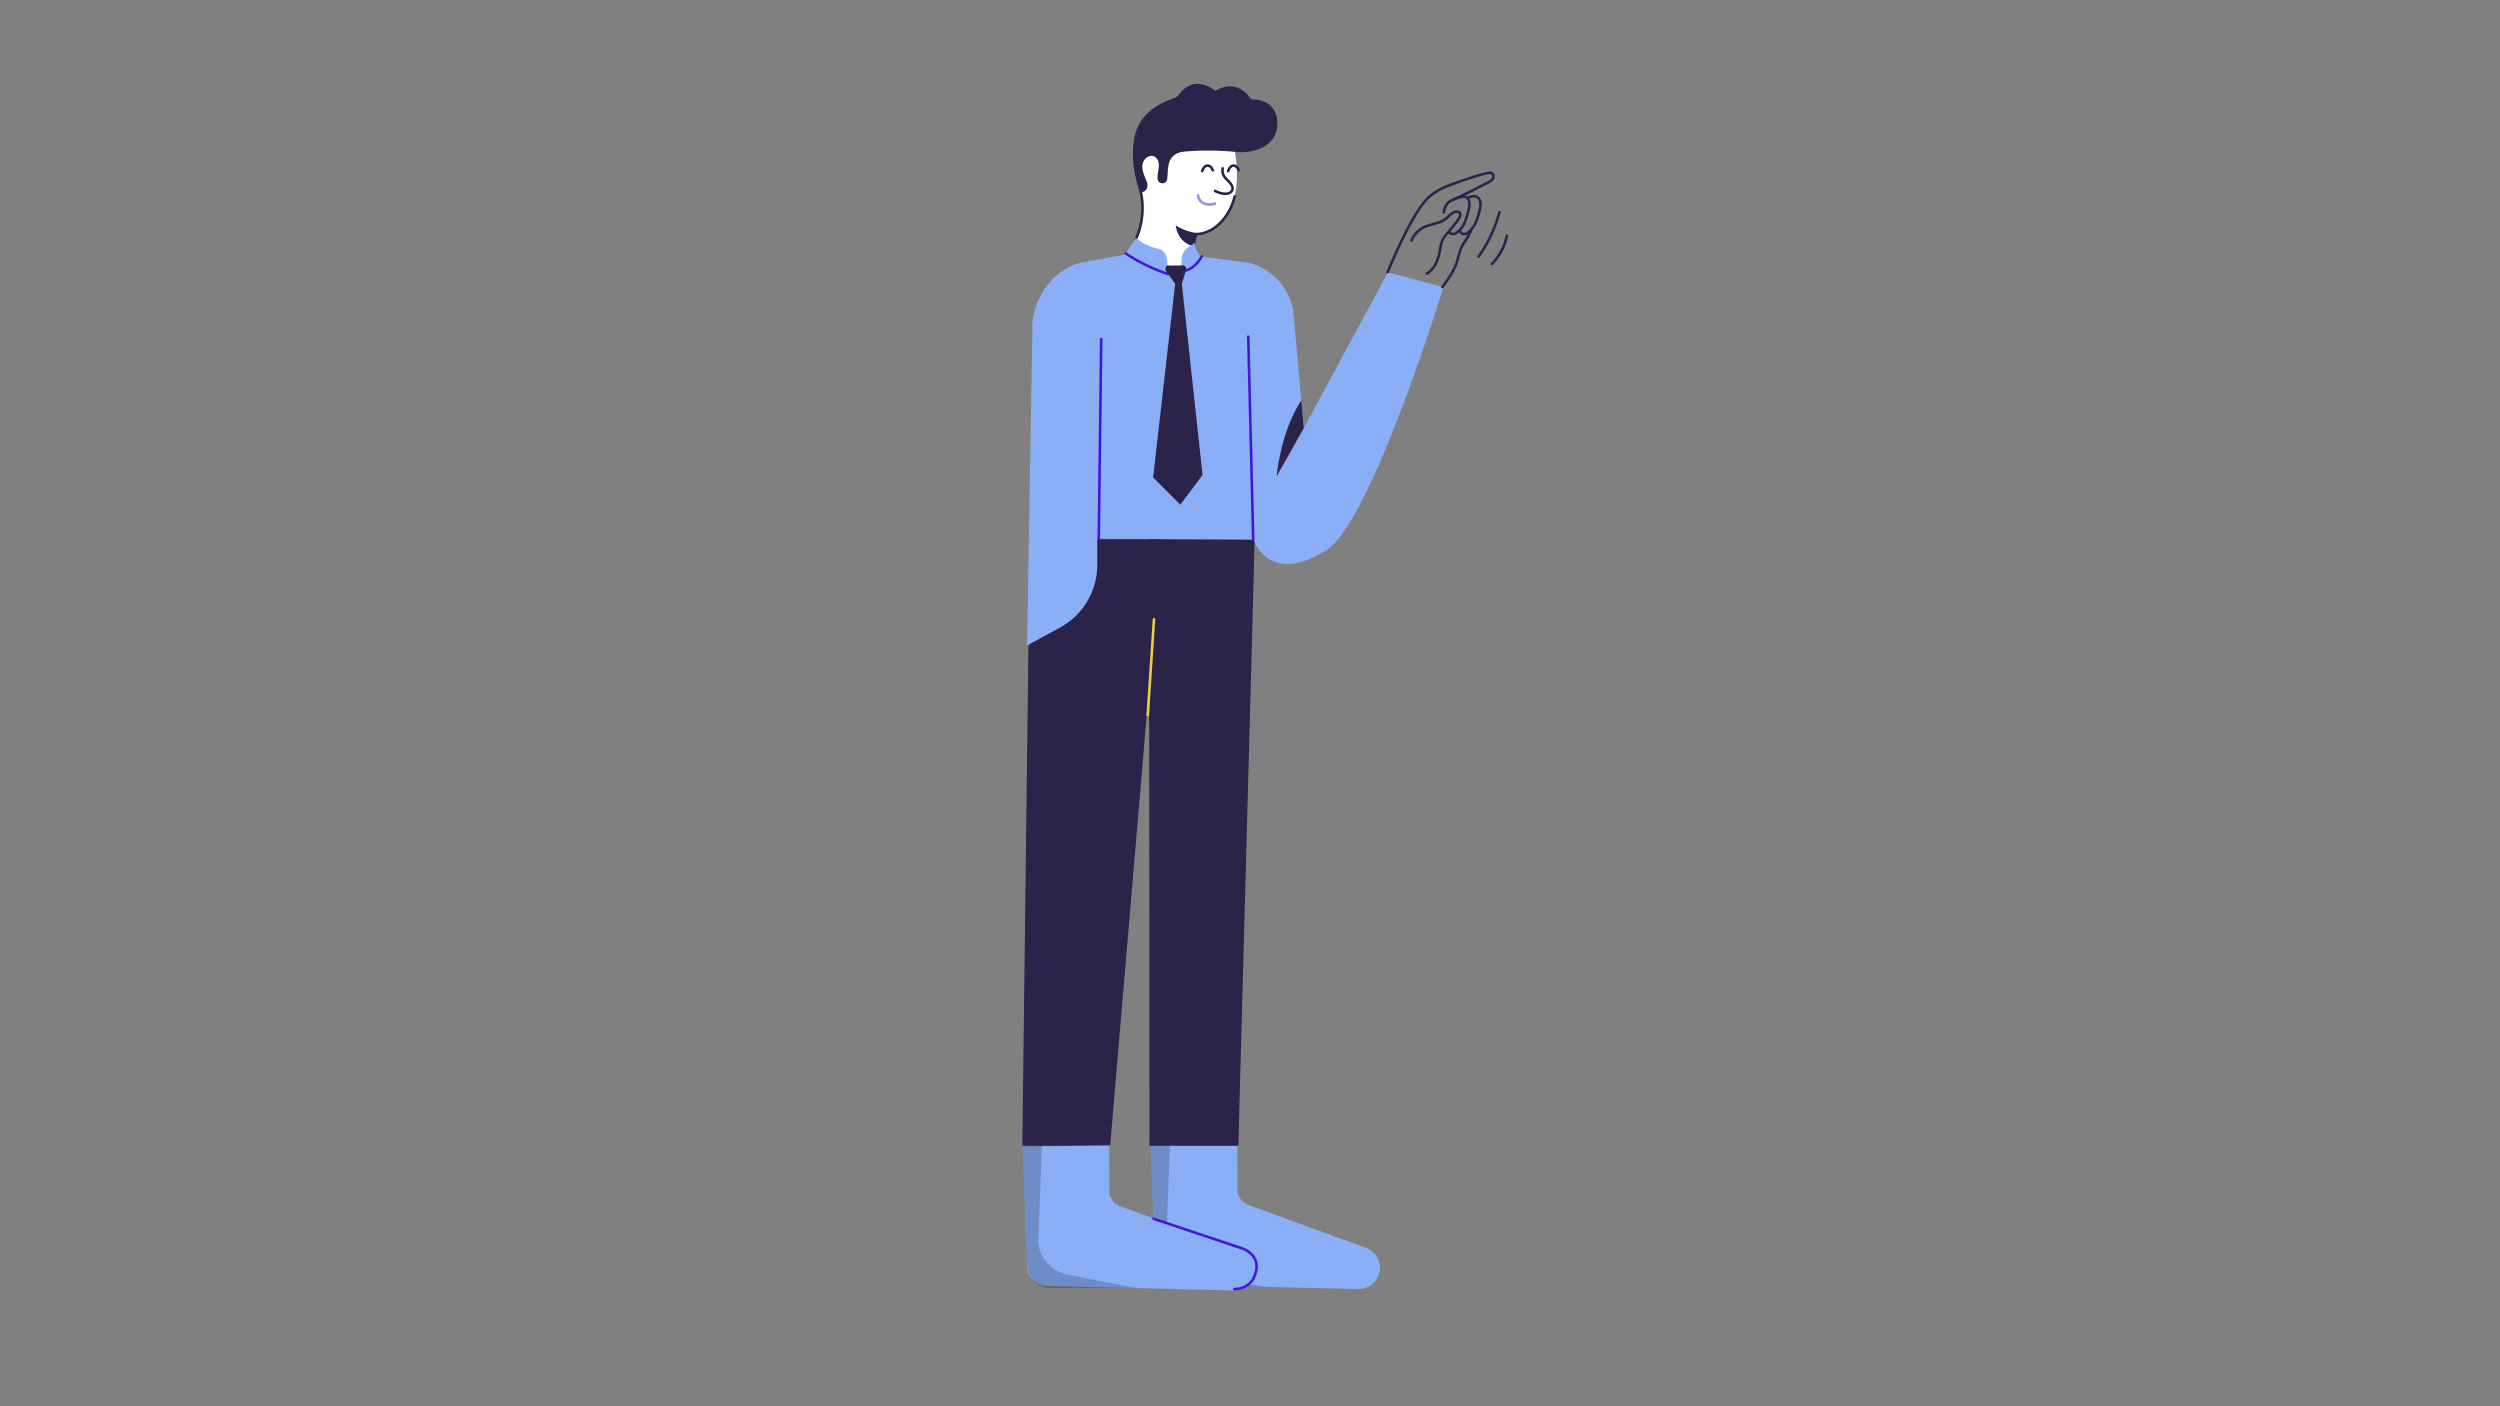 <svg id="Layer_1" data-name="Layer 1" xmlns="http://www.w3.org/2000/svg" viewBox="0 0 1920 1080">
  <rect x="0" y="0" width="1920" height="1080" fill="#808080" stroke="none"/>
  <title>Traced Tshirt</title>
  <g>
    <path d="M950.26,878.71l.12,36.89a13.11,13.11,0,0,0,9.23,10.09L1048,958a16.31,16.31,0,0,1,11.58,13h0a16.3,16.3,0,0,1-16.45,19l-140.36-3.33a16.29,16.29,0,0,1-15.66-13.45l-3.43-93.69Z" fill="#8aaff6"/>
    <g opacity="0.2">
      <path d="M898.54,878.71,895.74,954a28.33,28.33,0,0,0,22.61,23.94l52.94,10.37H905.22c-10,0-16.57-7.29-18.14-17.19l-3.38-91.57Z"/>
    </g>
  </g>
  <polygon points="790.83 414.16 785.14 880 852.61 880 892.13 414.16 790.83 414.16" fill="#2c234a"/>
  <polygon points="882.49 414.16 882.79 880 951.07 880 963.6 414.16 882.49 414.16" fill="#2c234a"/>
  <path d="M865.5,195.77c3.15,16.42,17.91,29.9,34.55,31.54s33.09-7,39.4-22.5a18.36,18.36,0,0,1-18.13-6.93c-4.06-5.5-5.54-12.13-2.21-18.1,14.59-.68,25.84-14.66,29.08-28.9s1.6-29.07-1.44-43.35c-3.17-14.86-24.24-26-38.89-22,0,0-35.25,1.77-35.25,43A51.41,51.41,0,0,0,874.93,143,58.74,58.74,0,0,1,877,171.6c-1.53,8.16-4.7,17-11,23.36" fill="#fff"/>
  <path d="M865.5,195.77c3.15,16.42,17.91,29.9,34.55,31.54s33.09-7,39.4-22.5a18.36,18.36,0,0,1-18.13-6.93c-4.06-5.5-5.54-12.13-2.21-18.1,14.59-.68,25.84-14.66,29.08-28.9" fill="none" stroke="#2c234a" stroke-linecap="round" stroke-linejoin="round" stroke-width="2"/>
  <path d="M946.75,107.53c-3.17-14.86-24.24-26-38.89-22,0,0-35.25,1.77-35.25,43a61.45,61.45,0,0,0,2.47,14.77,57.79,57.79,0,0,1-.81,35.36A68.93,68.93,0,0,1,866,195" fill="none" stroke="#2c234a" stroke-linecap="round" stroke-linejoin="round" stroke-width="2"/>
  <path d="M904.87,73.5c-1.89,2.85-24.67,5.7-32.17,26.84-4.75,13.41-2.74,34.87,3.48,47,2.32.73,4.67-1.62,5-4s-.8-4.76-1.76-7c-1.52-3.57-2.79-7.56-1.67-11.28,1.35-4.52,7.67-7.81,11-2.82a6.74,6.74,0,0,1,.91,2.07c1.16,4.47-1.14,8.86-.58,13.27v.1c.6,4.21,6.82,4.09,7.32-.14.91-7.65-.35-16,7.76-19.77a15.75,15.75,0,0,1,5.19-1.32,214.82,214.82,0,0,1,39.53.23c13.79,1.37,30-3.87,31.87-18.7,0,0,3.86-21.63-19.86-21.63,0,0-9.49-17.08-27.52-6.64C933.34,69.71,916.82,55.59,904.87,73.5Z" fill="#2c234a"/>
  <path d="M919.11,178.83s-6.64,0-16.13-5.69c0,0,.95,13.28,14.23,16.13A17.6,17.6,0,0,1,919.11,178.83Z" fill="#2c234a"/>
  <path d="M939.05,129.27a8.18,8.18,0,0,0,1,6c1,1.84,4.25,4.39,5.36,6.16.81,1.3,1.51,2.86,1.07,4.33s-2,2.47-3.6,2.88c-2.6.68-7.37-.67-9.68-2" fill="none" stroke="#2c234a" stroke-linecap="round" stroke-linejoin="round" stroke-width="2"/>
  <path d="M951.37,130.73c-.82-2.26-2.52-3.7-4.21-3.57s-3.29,1.85-3.95,4.23" fill="none" stroke="#2c234a" stroke-linecap="round" stroke-linejoin="round" stroke-width="2"/>
  <path d="M931.44,130.73c-.82-2.26-2.52-3.7-4.21-3.57s-3.28,1.85-4,4.23" fill="none" stroke="#2c234a" stroke-linecap="round" stroke-linejoin="round" stroke-width="2"/>
  <path d="M933.1,156.45a13.41,13.41,0,0,1-8.22-.1c-2.59-1-4.74-3.5-4.72-6.29" fill="none" stroke="#9d8af6" stroke-linecap="round" stroke-linejoin="round" stroke-width="2"/>
  <path d="M962.92,414.42l-120.22-.71v20.13a54.79,54.79,0,0,1-28.54,48.09L788.8,495.77,792,303.68l.86-49.9c-1.28-22.22,15.41-47.24,37.15-52l1.42-.29,33.85-6.16c29.17,23.47,56.55,1.55,56.55,1.55l37.51,5A46.53,46.53,0,0,1,993.14,238l8.22,90.73,64.52-119.56,42.7,11.38s-55.35,180.65-90.14,202.12C973.84,450.22,962.92,414.42,962.92,414.42Z" fill="#8aaff6"/>
  <line x1="958.66" y1="258.54" x2="962.45" y2="414.16" fill="none" stroke="#4417d7" stroke-linecap="round" stroke-linejoin="round" stroke-width="2"/>
  <line x1="845.74" y1="260.44" x2="843.84" y2="414.16" fill="none" stroke="#4417d7" stroke-linecap="round" stroke-linejoin="round" stroke-width="2"/>
  <path d="M1001.36,328.76l-20.88,37s2.79-34,18.95-58.28Z" fill="#2c234a"/>
  <path d="M1065.68,209c6.28-14.73,12.74-29.43,20.9-43.21,3.51-5.92,7.41-11.76,12.77-16.06,6-4.79,13.34-7.38,20.57-9.89s14.37-5,21.75-6.81c1.64-.4,3.66-.66,4.76.63a3.2,3.2,0,0,1-.16,3.84A9.21,9.21,0,0,1,1143,140c-10.7,5.65-17.76,9.12-28.74,14.21-3.26,1.51-4.71,5.32-5.49,8.82" fill="none" stroke="#2c234a" stroke-linecap="round" stroke-linejoin="round" stroke-width="2"/>
  <path d="M1084.11,184.65a19.4,19.4,0,0,1,9.47-10.15c5.28-2.55,11.67-2.68,16.38-6.17,2.27-1.68,4-4.08,6.6-5.28,1.6-.75,3.91-.75,4.72.82.62,1.2,0,2.66-.69,3.8-2.16,3.43-8.65,10.74-11.06,14-3.75,5.09-2.85,9.15-4.74,15.18s-3.72,9.87-9,13.29" fill="none" stroke="#2c234a" stroke-linecap="round" stroke-linejoin="round" stroke-width="2"/>
  <path d="M1116.13,153.21c2.89-1,8.13-2.9,9.75-1.93a6.07,6.07,0,0,1,2.63,4.78,17.52,17.52,0,0,1-.75,5.6,53.72,53.72,0,0,1-2.86,9.13,19.3,19.3,0,0,1-5.69,7.59,5.9,5.9,0,0,1-3.45,1.42,2.77,2.77,0,0,1-2.79-2.09" fill="none" stroke="#2c234a" stroke-linecap="round" stroke-linejoin="round" stroke-width="2"/>
  <path d="M1127.52,152.26c1-1.63,5.28-1.95,6.9-1a6.07,6.07,0,0,1,2.63,4.78,17.52,17.52,0,0,1-.75,5.6,53.72,53.72,0,0,1-2.86,9.13,19.3,19.3,0,0,1-5.69,7.59,5.9,5.9,0,0,1-3.45,1.42,2.77,2.77,0,0,1-2.79-2.09" fill="none" stroke="#2c234a" stroke-linecap="round" stroke-linejoin="round" stroke-width="2"/>
  <path d="M1107.77,220.39c4.31-5.9,8.69-11.92,11-18.86,1.27-3.82,1.89-7.87,3.59-11.53,2.22-4.77,6.21-8.7,7.63-13.77" fill="none" stroke="#2c234a" stroke-linecap="round" stroke-linejoin="round" stroke-width="2"/>
  <line x1="881.45" y1="549.21" x2="886.28" y2="475.6" fill="none" stroke="#efcc4a" stroke-linecap="round" stroke-linejoin="round" stroke-width="2"/>
  <path d="M863.77,195.91l8.54-13.28s6.13,6.13,17.83,8.58c4,.84,6.07,5.18,6.3,9.29l.54,9.65S871.36,208.25,863.77,195.91Z" fill="#8aaff6"/>
  <path d="M918,186.36l-4.86,3.07a12.34,12.34,0,0,0-5.75,10.44v4.73l15.86-6.79A15.56,15.56,0,0,1,918,186.36Z" fill="#8aaff6"/>
  <polygon points="902.67 216.79 885.59 366.71 906.47 387.59 923.55 364.82 907.42 215.84 902.67 216.79" fill="#2c234a"/>
  <path d="M864.6,194.67a140.94,140.94,0,0,0,32.28,15.81c-.33-1.57.28-4.09-.06-5.66" fill="none" stroke="#4417d7" stroke-linecap="round" stroke-linejoin="round" stroke-width="2"/>
  <path d="M910.44,207.94c5.68-1.84,9.66-5.9,12.58-11.11" fill="none" stroke="#4417d7" stroke-linecap="round" stroke-linejoin="round" stroke-width="2"/>
  <path d="M898.34,204l10-.19a2.63,2.63,0,0,1,2.57,3.38l-3.2,10.72a2.63,2.63,0,0,1-4.66.78l-7.58-10.58a2.63,2.63,0,0,1,2.49-4.13h0Z" fill="#2c234a"/>
  <g>
    <path d="M851.91,879.71,852,916.6a13.09,13.09,0,0,0,9.23,10.09L949.67,959a16.31,16.31,0,0,1,11.58,13h0a16.3,16.3,0,0,1-16.46,19l-140.35-3.33a16.29,16.29,0,0,1-15.66-13.45l-3.43-93.69Z" fill="#8aaff6"/>
    <g opacity="0.2">
      <path d="M800.18,879.71,797.39,955A28.32,28.32,0,0,0,820,978.92l52.94,10.37H806.87c-10,0-16.57-7.29-18.14-17.19l-3.38-91.57Z"/>
    </g>
  </g>
  <path d="M885.88,936l68.71,23s16.78,5.65,7.9,23.21c0,0-4,7.79-14.57,7.79" fill="none" stroke="#4417d7" stroke-linecap="round" stroke-linejoin="round" stroke-width="2"/>
  <path d="M1135.61,197.09a112.24,112.24,0,0,0,16-34.11" fill="none" stroke="#2c234a" stroke-linecap="round" stroke-linejoin="round" stroke-width="2"/>
  <path d="M1145.76,202.71a43.14,43.14,0,0,0,11.52-21.54" fill="none" stroke="#2c234a" stroke-linecap="round" stroke-linejoin="round" stroke-width="2"/>
</svg>
